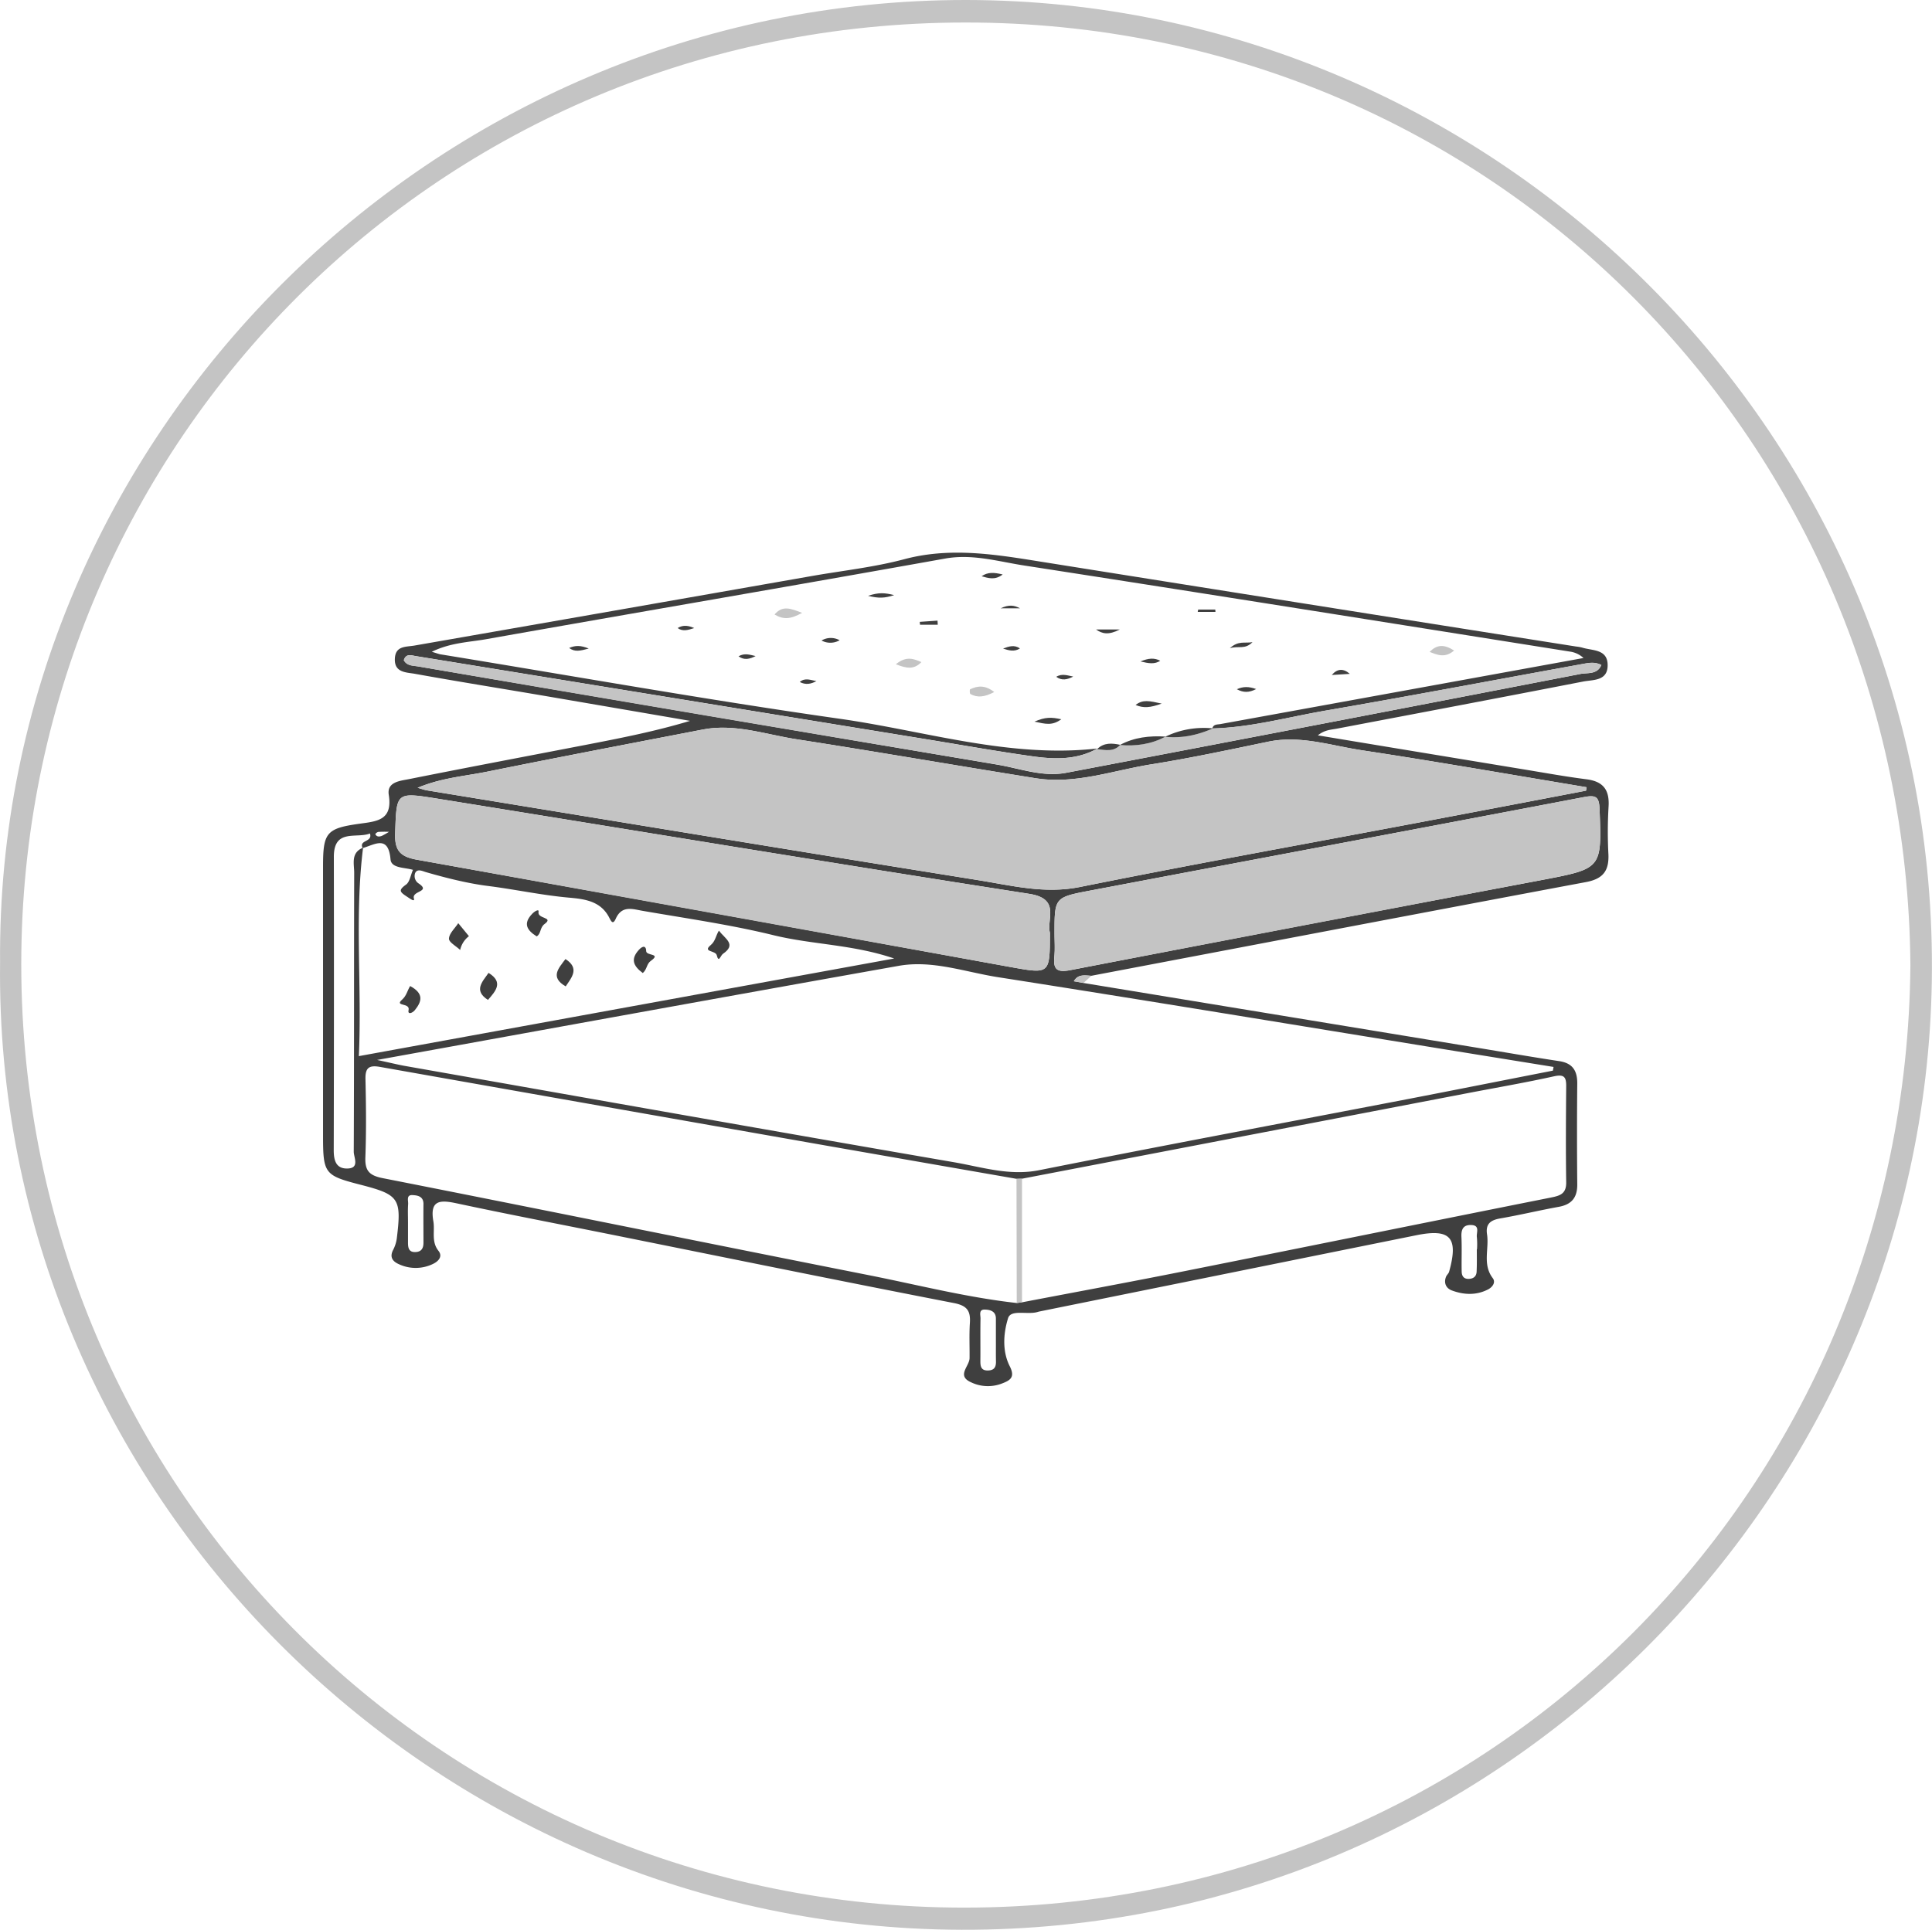 <svg id="Layer_1" data-name="Layer 1" xmlns="http://www.w3.org/2000/svg" viewBox="0 0 1000.75 999.83"><defs><style>.cls-1{fill:#c4c4c4;}.cls-2{fill:#3f3f3f;}</style></defs><path class="cls-1" d="M-.71,498.42C-3,227,223.12-.6,499.9-.29c274.15.3,504.59,226.92,500,508.62-4.3,266-224.07,491.92-502.47,491.21C222.62,998.83-4,772.35-.71,498.42Zm989.52,1.42C986.71,229.1,771.93,11.23,499.2,11.37S13.78,228.63,10.31,492.6c-3.63,276,217.26,495.57,488.55,495.46C771.81,987.94,986.55,770.58,988.81,499.84Z" transform="translate(0.75 0.29)"/><path class="cls-2" d="M560.47,509l205.45,33.8c13.61,2.24,27.21,4.61,40.85,6.67,7,1,9.54,4.91,9.48,11.65q-.25,26.08,0,52.16c.07,6.83-2.84,10.49-9.59,11.7-10.12,1.83-20.13,4.25-30.26,6-5.06.86-7.72,2.83-6.88,8.29,1.14,7.5-2.46,15.51,2.94,22.63,1.85,2.44-.51,5-2.67,6-6,3-12.41,2.69-18.54.39-2.87-1.08-4.25-3.75-3-7,.37-1,1.36-1.73,1.63-2.7,4.94-17.7.68-22.46-16.93-18.9q-97.49,19.71-195,39.46a9.18,9.18,0,0,0-1,.23c-5.25,1.75-14.07-1.49-15.54,3.31-2.37,7.66-3.13,16.93.85,24.82,3,5.87.24,7.43-4.4,9.15a20.13,20.13,0,0,1-15.57-.75c-7.76-3.43-.87-8.3-.82-12.53.07-6-.23-12.08.16-18.09.42-6.26-1.25-9.09-8.28-10.46C434.14,663.34,375.09,651.26,316,639.37c-26.77-5.38-53.59-10.51-80.28-16.22-8.51-1.81-13.92-1.74-12,9.29.89,5.08-1.17,10.51,2.64,15.32,2.34,2.93,0,5.42-2.7,6.74a20.49,20.49,0,0,1-17.54.31c-3.24-1.37-5.27-3.53-3.25-7.48a18.33,18.33,0,0,0,1.92-6c2.53-20.79,1.23-22.64-19-27.85-18.44-4.75-19.21-5.76-19.21-25.43q0-69.74,0-139.46c0-17.34,1.66-19.67,18.55-22.05,9.18-1.29,17.61-1.65,15.5-15-1.08-6.76,5.92-7.25,10.46-8.16,30.5-6.1,61.07-11.86,91.61-17.76,18-3.48,36-7,54-12.43q-37.68-6.48-75.37-12.94c-22.38-3.81-44.8-7.4-67.14-11.43-4.44-.8-10.83-.49-10.4-8,.38-6.6,5.72-5.87,10.2-6.65q102.84-17.94,205.67-36c16-2.81,32.34-4.56,48-8.73,22.77-6.07,45-2.84,67.41.75q140.27,22.36,280.57,44.49a21.69,21.69,0,0,1,3.14.55c5.4,1.71,13.28.65,13.21,9.26-.06,8.16-7.6,7.34-12.73,8.34-42.46,8.28-85,16.31-127.47,24.39-3.1.59-6.35.6-9.91,3.48,36.13,6,71.42,11.82,106.71,17.64,10.82,1.78,21.62,3.74,32.49,5.13,8.87,1.14,12,5.75,11.37,14.44a222.1,222.1,0,0,0-.06,24.48c.33,8.42-2.69,12.67-11.66,14.34C735.3,472.74,650,489.06,564.6,505.26c-3.38-.19-6.94-1-9.09,2.82ZM187.11,439.11c-2.16-4.37,5.3-2.92,3.77-7.56-7.11,2.77-18.73-2.69-18.7,12.11q.13,76-.06,152c0,5.41,1.26,9.59,7.07,9.47,6.55-.14,3.28-5.78,3.3-8.72.22-48.17.1-96.34.23-144.51,0-4.66-1.85-10.4,4.6-13-4.47,35.87-.54,71.81-2.19,108l277.29-50.58C441,489,420,489.17,399.84,484.23c-22.35-5.47-45.25-8.71-67.95-12.65-4.94-.86-10.52-2.92-13.67,4.1-1.64,3.66-2.58.93-3.68-1.07-4.4-8-12.4-9.1-20.3-9.8-14.19-1.24-28.21-4.31-42.26-6.08-10.13-1.27-21.53-4.09-32.12-7.17-1.81-.53-4.48-1.93-5.57.49a4.56,4.56,0,0,0,1.93,5.46c6.29,4.34-3.73,3.67-2.58,7.67.61,2.11-1.93.17-3.62-.93-3.69-2.41-4.52-3.31-.44-6.23,1.89-1.35,2.31-4.74,3.58-7.62-4.2-1.33-11.21-.73-11.62-5.42C200.41,432.13,193.37,437.34,187.11,439.11ZM528.63,674.45c28.16-5.39,56.36-10.59,84.48-16.21,62.9-12.56,125.76-25.37,188.68-37.91,4.93-1,8.83-1.6,8.73-8.07-.25-16.66-.14-33.34,0-50,0-4.65-1.22-6-6.28-4.91-14.53,3.22-29.2,5.75-43.82,8.55l-231.75,44.5-2.85.07q-48.7-8.48-97.4-17-116.22-20.43-232.4-41c-5.68-1-7.59.52-7.46,6.32.3,13.47.45,27-.05,40.43-.27,7,1.93,9.5,9,10.9C281.3,626.62,365,643.7,448.74,660.28c25.67,5.07,51.08,11.62,77.17,14.53ZM567.7,387.51c-10.35,5.84-21.63,5.7-32.77,4.16-18.27-2.52-36.43-5.79-54.64-8.76q-132.85-21.66-265.74-43.29c-2.26-.37-5-1.47-6.13,2.13,1.6,3,4.68,2.76,7.3,3.21q150,25.57,300.1,50.92c11.79,2,23.51,6.55,35.72,4.23Q684.8,374.72,818,348.88c3.5-.68,8.61.46,10.71-4.62-3.5-1.78-6.7-1.06-9.8-.5-44.32,8.06-88.58,16.47-133,24.13-19.51,3.36-38.73,8.76-58.7,9.26.57-2.28,2.54-2,4.2-2.29l116.07-21.12,72-13.11a12.92,12.92,0,0,0-7.21-3.35c-94.17-14.95-188.32-30-282.55-44.58-13.48-2.08-26.74-6.14-41-3.58-79.17,14.19-158.45,27.72-237.64,41.76-8.92,1.58-18.37,1.75-28.16,6.52,2.66.79,3.61,1.18,4.59,1.34C296.45,350,365.2,362.29,434.31,372.12,478.59,378.42,522.08,392.61,567.7,387.51ZM803.63,554.42c.11-.64.23-1.28.34-1.92l-55.65-9C671,530.93,593.65,518.12,516.22,506c-17.05-2.67-34-9-51.51-5.87C375.5,516,286.37,532.27,194.59,548.88c6.32,1.35,10.07,2.28,13.86,3,95,16.74,190,33.61,285,50,14.49,2.5,28.65,7.2,44.11,4.11,64.32-12.83,128.8-24.88,193.2-37.28C755.09,564,779.35,559.17,803.63,554.42Zm17.16-145.06c.1-.59.21-1.18.31-1.77-38.83-6.45-77.61-13.29-116.54-19.17-16-2.41-31.76-7.89-48.4-4.43-20.15,4.2-40.29,8.5-60.6,11.74-19.86,3.16-39.35,10.49-59.91,7.19-41.35-6.62-82.61-13.8-124-20.22-16-2.49-31.8-8.23-48.42-5C326,384.89,288.71,392,251.53,399.53c-11.51,2.34-23.49,3.13-35.95,8.34,2.7.77,3.67,1.15,4.67,1.31,95.23,15.58,190.43,31.29,285.72,46.55,17.33,2.78,34.36,7.24,52.65,3.54,58-11.73,116.36-22.21,174.56-33.22Q777,417.77,820.79,409.36ZM543.09,483c-1.83-6.92,5.66-17.63-10.64-20.17-102.36-15.92-204.57-32.89-306.85-49.37-21.45-3.46-20.93-3.16-21.67,18.1-.32,9.22,3,12.1,11.46,13.61q154,27.57,307.87,55.67C543.08,504.38,543.09,504.32,543.09,483Zm2.38.47c0,3.9.32,7.84-.07,11.7-.66,6.51,1,8.59,8.19,7.2q122.2-23.67,244.53-46.75c31-5.91,30.86-5.92,29.68-36.72-.24-6.45-1.89-7.38-8.16-6.18C734.31,429,648.91,445,563.55,461.2,545.43,464.64,545.47,464.86,545.47,483.42ZM515.11,694.5c0-3.87,0-7.74,0-11.61s-3-4.59-5.71-4.68c-3.32-.11-2.23,2.88-2.26,4.63-.14,7.39,0,14.78-.07,22.17,0,2.72.43,4.83,3.93,4.76,3.28-.07,4.21-1.81,4.15-4.71C515.07,701.54,515.13,698,515.11,694.5ZM210.59,633c0,3.52,0,7,0,10.56,0,2.68.42,5,3.9,4.85,3.15-.14,4.13-2.07,4.11-4.93,0-6.68-.08-13.36,0-20,0-4-3.14-4.47-5.74-4.58-3.26-.15-2.08,2.9-2.2,4.66C210.44,626.7,210.59,629.88,210.59,633Zm553.63,14h.1a39.82,39.82,0,0,0-.07-6.28c-.37-2.33,1.86-6.2-3-6.32-4.06-.11-5.16,2.26-5,6.08.29,5.93,0,11.88.13,17.83,0,2.27.86,4.08,3.65,4,2.48-.08,4-1.3,4.09-3.77C764.31,654.68,764.22,650.84,764.22,647ZM200.73,430.69a49.76,49.76,0,0,0-5.58.05,2.79,2.79,0,0,0-1.5,1.13c.74,1.52,2.08,1.4,3.4.91A38.56,38.56,0,0,0,200.73,430.69Z" transform="translate(0.75 0.29)"/><path class="cls-1" d="M560.47,509l-5-.87c2.15-3.78,5.71-3,9.09-2.82Z" transform="translate(0.75 0.29)"/><path class="cls-1" d="M820.79,409.36q-43.8,8.36-87.61,16.69c-58.2,11-116.51,21.49-174.56,33.22-18.29,3.7-35.32-.76-52.65-3.54-95.29-15.26-190.49-31-285.72-46.55-1-.16-2-.54-4.67-1.31,12.46-5.21,24.44-6,35.95-8.34C288.71,392,326,384.89,363.25,377.69c16.62-3.22,32.4,2.52,48.42,5,41.37,6.42,82.63,13.6,124,20.22,20.56,3.3,40.05-4,59.91-7.19,20.31-3.24,40.45-7.54,60.6-11.74,16.64-3.46,32.42,2,48.4,4.43,38.93,5.88,77.71,12.72,116.54,19.17C821,408.18,820.89,408.77,820.79,409.36Z" transform="translate(0.75 0.29)"/><path class="cls-1" d="M543.09,483c0,21.37,0,21.43-19.83,17.84q-153.93-27.89-307.87-55.67c-8.46-1.51-11.78-4.39-11.46-13.61.74-21.26.22-21.56,21.67-18.1,102.28,16.48,204.49,33.45,306.85,49.37C548.75,465.32,541.26,476,543.09,483Z" transform="translate(0.75 0.29)"/><path class="cls-1" d="M545.47,483.42c0-18.56,0-18.78,18.08-22.22C648.91,445,734.31,429,819.64,412.67c6.27-1.2,7.92-.27,8.16,6.18,1.18,30.8,1.36,30.81-29.68,36.72q-122.28,23.31-244.53,46.75c-7.22,1.39-8.85-.69-8.19-7.2C545.79,491.26,545.47,487.32,545.47,483.42Z" transform="translate(0.75 0.29)"/><path class="cls-1" d="M567.7,387.51l-.13.33c4.22.49,8.55,1.55,12-2.23l-.24.1c8.29.71,16.25-.4,23.68-4.37l-.22.11c8.67.89,16.88-.87,24.78-4.35l-.3,0c20-.5,39.19-5.9,58.7-9.26,44.38-7.66,88.64-16.07,133-24.13,3.1-.56,6.3-1.28,9.8.5-2.1,5.08-7.21,3.94-10.71,4.62q-133.17,25.88-266.45,51.23c-12.21,2.32-23.93-2.26-35.72-4.23Q365.7,370.79,215.72,345c-2.62-.45-5.7-.2-7.3-3.21,1.11-3.6,3.87-2.5,6.13-2.13q132.88,21.61,265.74,43.29c18.21,3,36.37,6.24,54.64,8.76C546.07,393.21,557.35,393.35,567.7,387.51Z" transform="translate(0.75 0.29)"/><path class="cls-1" d="M528.63,610.39v64.06l-2.72.36q-.06-32.17-.13-64.35Z" transform="translate(0.75 0.29)"/><path class="cls-2" d="M603,381.34c-7.43,4-15.39,5.08-23.68,4.37C586.72,381.69,594.73,380.83,603,381.34Z" transform="translate(0.75 0.29)"/><path class="cls-2" d="M627.54,377.1c-7.9,3.48-16.11,5.24-24.78,4.35A45.85,45.85,0,0,1,627.54,377.1Z" transform="translate(0.75 0.29)"/><path class="cls-1" d="M476.53,342.74c-3.86,4-7.65,3.31-13.23,1.12C468.75,339.38,472.65,341.11,476.53,342.74Z" transform="translate(0.75 0.29)"/><path class="cls-2" d="M507.71,298.27c3.17-2.24,6.48-2,10.92-.92C514.64,300.47,511.14,299.22,507.71,298.27Z" transform="translate(0.75 0.29)"/><path class="cls-2" d="M567,325.86h12.26C573.51,328.85,570.17,328.11,567,325.86Z" transform="translate(0.75 0.29)"/><path class="cls-1" d="M414.74,317.23c-6,3.37-9.74,3.56-14.29.85C404.55,313.31,408.52,314.85,414.74,317.23Z" transform="translate(0.75 0.29)"/><path class="cls-1" d="M514.25,358.25c-5.1,2.7-8.73,3-12.33,1.06-.41-.23-.45-2.36-.15-2.49C505.56,355.07,509.35,354.46,514.25,358.25Z" transform="translate(0.75 0.29)"/><path class="cls-2" d="M535.09,373.6c5.65-2.49,8.93-2.33,13.88-1.23C544.31,375.76,541,374.87,535.09,373.6Z" transform="translate(0.75 0.29)"/><path class="cls-1" d="M739.8,337.47c3.73-3.9,7.53-4,12.64-.72C747.79,340.82,743.72,339,739.8,337.47Z" transform="translate(0.75 0.29)"/><path class="cls-2" d="M601,364.26c-6.19,2.17-9.35,2.41-13.53.71C591.25,362,594.53,362.83,601,364.26Z" transform="translate(0.75 0.29)"/><path class="cls-2" d="M619.89,315.51h8.85l.11,1.23h-9.19C619.73,316.33,619.81,315.92,619.89,315.51Z" transform="translate(0.75 0.29)"/><path class="cls-2" d="M698.44,348.85l-9.34.57C691.94,346.13,695.05,345.88,698.44,348.85Z" transform="translate(0.75 0.29)"/><path class="cls-2" d="M448.9,308.42c5.59-1.88,8.69-1.57,13.52-.38C457.49,309.68,454.33,309.75,448.9,308.42Z" transform="translate(0.75 0.29)"/><path class="cls-2" d="M485,323.4h-9.19l-.13-1.5,9.19-.64C484.89,322,484.94,322.68,485,323.4Z" transform="translate(0.75 0.29)"/><path class="cls-2" d="M517.58,314.87c4.26-2,7-1.61,10,0Z" transform="translate(0.75 0.29)"/><path class="cls-2" d="M579.54,385.61c-3.42,3.78-7.75,2.72-12,2.23C571.05,384.36,575.25,384.72,579.54,385.61Z" transform="translate(0.75 0.29)"/><path class="cls-2" d="M424.8,331.57a9.39,9.39,0,0,1,9.36-.14A9.62,9.62,0,0,1,424.8,331.57Z" transform="translate(0.75 0.29)"/><path class="cls-2" d="M422.14,352.56c-2.78,1.61-5.64,2.09-8.64.49C416.35,350.62,419.26,352.17,422.14,352.56Z" transform="translate(0.75 0.29)"/><path class="cls-2" d="M555.15,350.24c-3,1.61-5.92,2.24-8.79.13C549.43,348.48,552.37,349.75,555.15,350.24Z" transform="translate(0.75 0.29)"/><path class="cls-2" d="M636.31,335.52c4.5-4,7.47-2.41,11.71-3.09C644.06,336.39,641,334.21,636.31,335.52Z" transform="translate(0.75 0.29)"/><path class="cls-2" d="M304.21,335.73c-4.4,1.17-7.22,1.9-10.15-.3C297.19,334.05,300.05,334,304.21,335.73Z" transform="translate(0.75 0.29)"/><path class="cls-2" d="M390.64,339.62c-3,1.57-5.94,2.28-8.84.13C384.9,337.89,387.85,339,390.64,339.62Z" transform="translate(0.75 0.29)"/><path class="cls-2" d="M639.93,356.81c3.27-1.48,6.17-1.46,10-.1C646.18,358.66,643.27,358.6,639.93,356.81Z" transform="translate(0.75 0.29)"/><path class="cls-2" d="M518.82,335.74c3-1.14,5.87-2.1,8.75-.06C524.49,337.62,521.58,336.6,518.82,335.74Z" transform="translate(0.75 0.29)"/><path class="cls-2" d="M358.84,325.11c-3.19,1.05-5.95,1.92-8.59,0C353.32,323.19,356.27,324,358.84,325.11Z" transform="translate(0.75 0.29)"/><path class="cls-2" d="M590,342.41c4.3-1.78,7.17-1.92,10.26-.36C597.32,343.93,594.46,343.49,590,342.41Z" transform="translate(0.75 0.29)"/><path class="cls-2" d="M292.15,496.6c7.46,4.8,3.26,9.48.12,14.16C284,506,288.62,501.35,292.15,496.6Z" transform="translate(0.75 0.29)"/><path class="cls-2" d="M211.7,510.58c7.3,3.95,6,8.07,2.45,12.48-1.29,1.58-3.83,2.5-3.26,0,.9-4-7.53-1.73-3.35-5.44C209.84,515.58,210.21,513,211.7,510.58Z" transform="translate(0.75 0.29)"/><path class="cls-2" d="M252,517.77c-7.62-4.89-2.83-9.46.31-14C260.2,508.61,256,513.2,252,517.77Z" transform="translate(0.75 0.29)"/><path class="cls-2" d="M242.15,484.75a12.23,12.23,0,0,0-4.54,7.15c-2.07-2-5.89-4-5.8-5.89.13-2.72,3.07-5.31,4.81-8Z" transform="translate(0.75 0.29)"/><path class="cls-2" d="M371.62,481.88c3.28,4.3,9.27,7.12,2.13,12-1.34.91-2.18,5-3.23.73-.64-2.56-7.54-1.56-3.14-5.23C369.84,487.31,369.9,484.78,371.62,481.88Z" transform="translate(0.75 0.29)"/><path class="cls-2" d="M277.25,484.86c-5-3.14-7.25-6.58-2.3-11.73,1.29-1.35,3.6-2.64,3.26-1-.77,3.76,8.09,2.64,3.18,6.27C278.75,480.31,279.64,483.45,277.25,484.86Z" transform="translate(0.75 0.29)"/><path class="cls-2" d="M332.21,503.86c-5-3.72-6.38-7.22-2.06-12,2.26-2.5,3.83-1.94,3.81.61s8,1.09,2.49,5C334.07,499.15,334.55,501.77,332.21,503.86Z" transform="translate(0.75 0.29)"/></svg>